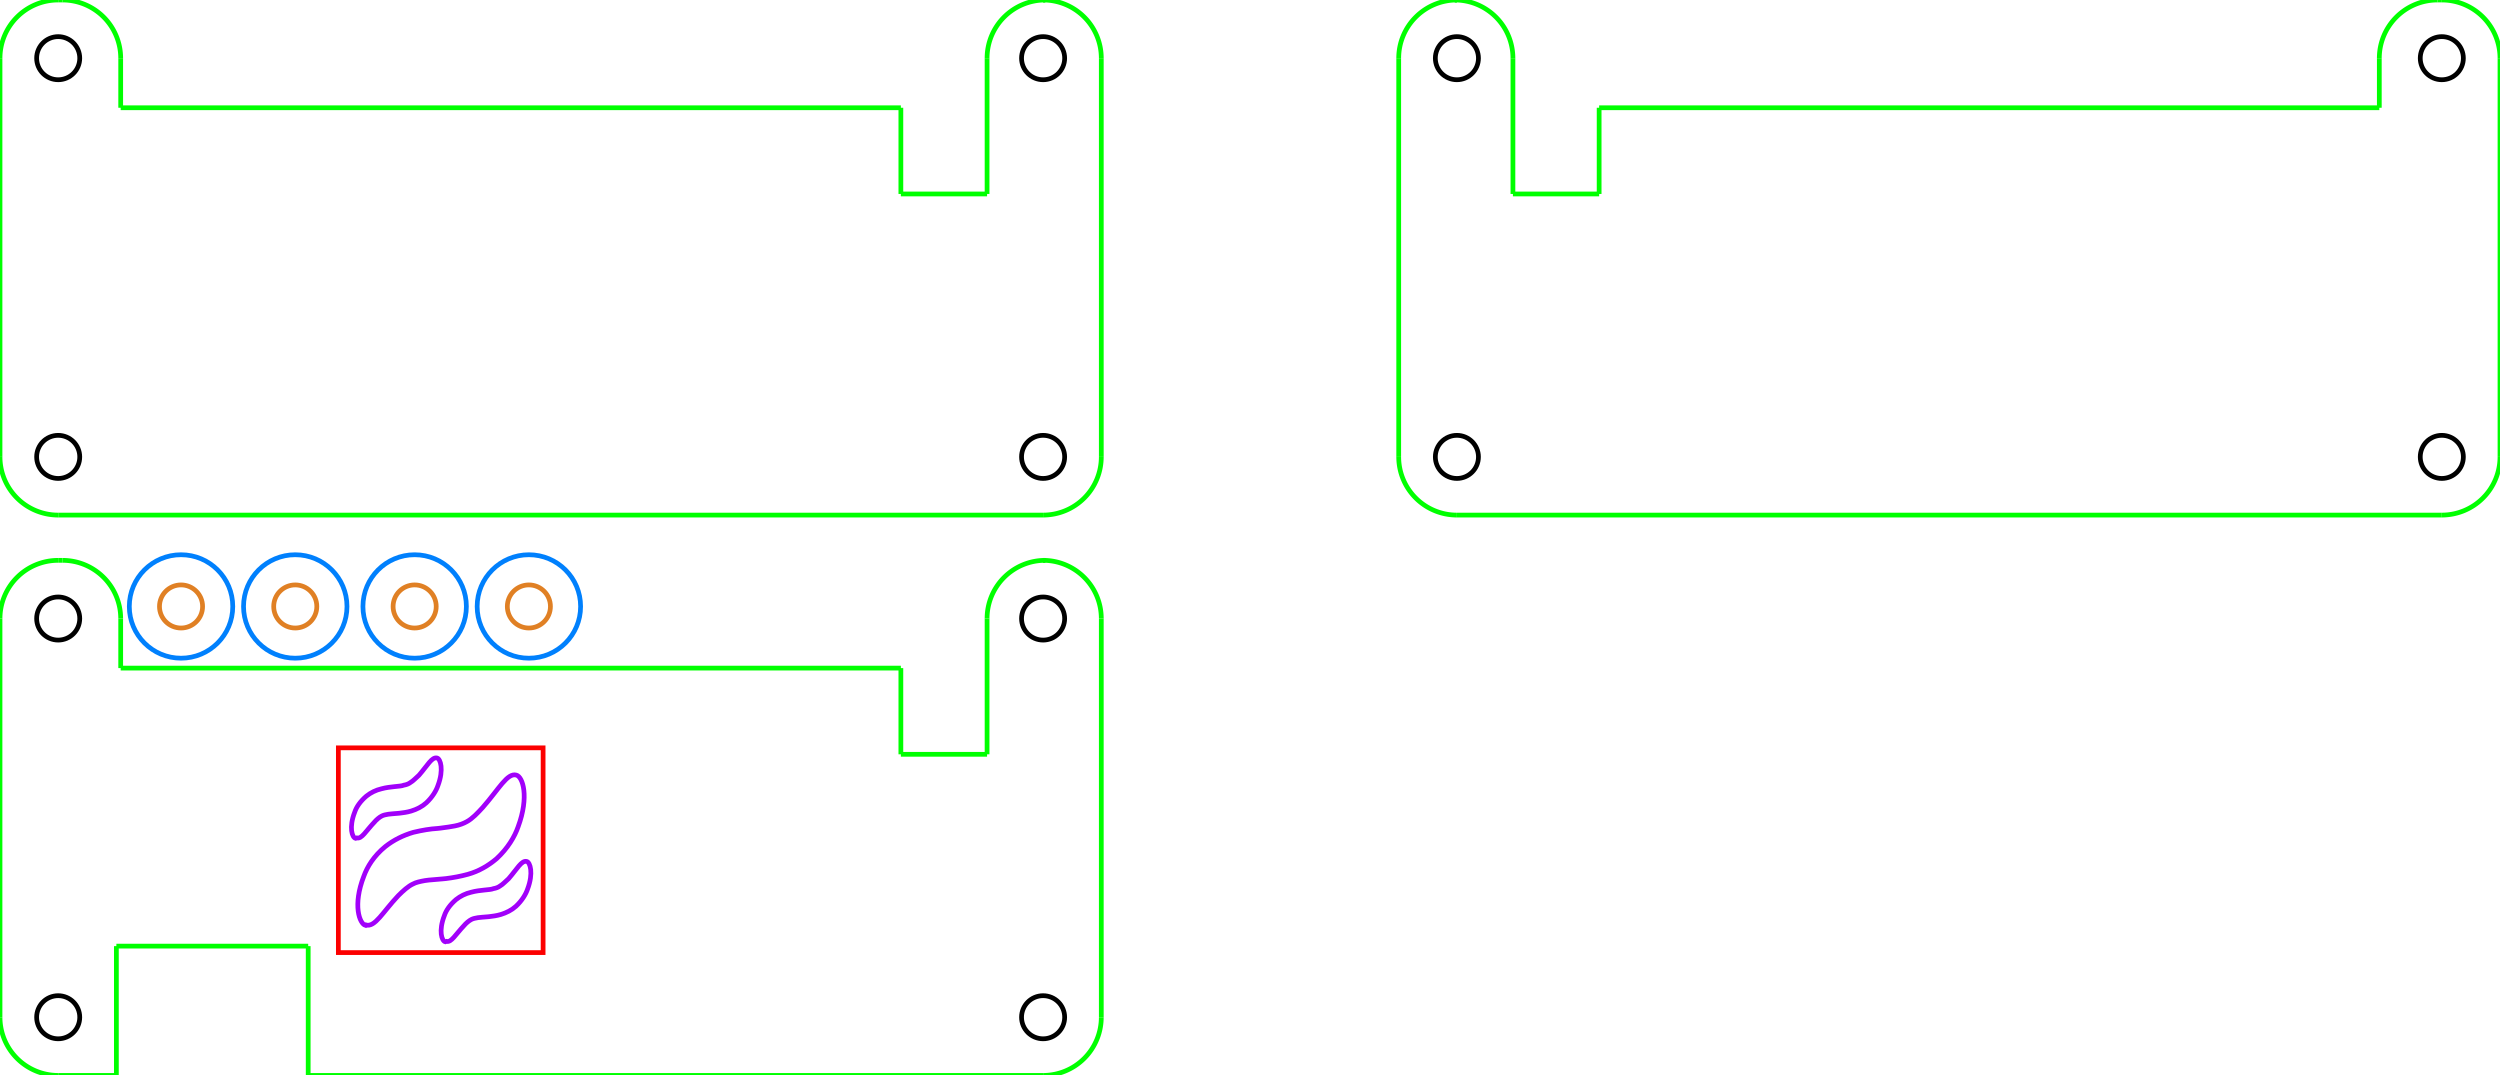 <?xml version="1.0" encoding="UTF-8" standalone="no"?>
<svg
   xmlns:dc="http://purl.org/dc/elements/1.1/"
   xmlns:cc="http://creativecommons.org/ns#"
   xmlns:rdf="http://www.w3.org/1999/02/22-rdf-syntax-ns#"
   xmlns:svg="http://www.w3.org/2000/svg"
   xmlns="http://www.w3.org/2000/svg"
   xmlns:sodipodi="http://sodipodi.sourceforge.net/DTD/sodipodi-0.dtd"
   xmlns:inkscape="http://www.inkscape.org/namespaces/inkscape"
   width="5.8in"
   height="2.495in"
   viewBox="0 0 5.8 2.495"
   id="svg2"
   version="1.1"
   inkscape:version="0.91 r13725"
   sodipodi:docname="PiZeroCase.svg">
  <defs
     id="defs160">
    <inkscape:path-effect
       effect="skeletal"
       id="path-effect4405"
       is_visible="true"
       pattern="M 0,0 1,0"
       copytype="single_stretched"
       prop_scale="1"
       scale_y_rel="false"
       spacing="0"
       normal_offset="0"
       tang_offset="0"
       prop_units="false"
       vertical_pattern="false"
       fuse_tolerance="0" />
    <inkscape:path-effect
       effect="skeletal"
       id="path-effect4372"
       is_visible="true"
       pattern="M 0,5 C 0,2.24 2.24,0 5,0 7.76,0 10,2.24 10,5 10,7.76 7.76,10 5,10 2.24,10 0,7.76 0,5 Z"
       copytype="single_stretched"
       prop_scale="1"
       scale_y_rel="false"
       spacing="0"
       normal_offset="0"
       tang_offset="0"
       prop_units="false"
       vertical_pattern="false"
       fuse_tolerance="0" />
    <inkscape:path-effect
       effect="powerstroke"
       id="path-effect4368"
       is_visible="true"
       offset_points="0,0.006"
       sort_points="true"
       interpolator_type="CubicBezierJohan"
       interpolator_beta="0.2"
       start_linecap_type="zerowidth"
       linejoin_type="round"
       miter_limit="4"
       end_linecap_type="zerowidth"
       cusp_linecap_type="round" />
    <inkscape:path-effect
       fuse_tolerance="0"
       vertical_pattern="false"
       prop_units="false"
       tang_offset="0"
       normal_offset="0"
       spacing="0"
       scale_y_rel="false"
       prop_scale="1"
       copytype="single_stretched"
       pattern="m 0.733,4.97 c 0,-2.76 2.24,-5 5,-5 2.76,0 5,2.24 5,5 0,2.76 -2.24,5 -5,5 -2.76,0 -5,-2.24 -5,-5 z"
       is_visible="true"
       id="path-effect4144"
       effect="skeletal" />
    <inkscape:path-effect
       fuse_tolerance="0"
       vertical_pattern="false"
       prop_units="false"
       tang_offset="0"
       normal_offset="0"
       spacing="0"
       scale_y_rel="false"
       prop_scale="1"
       copytype="single_stretched"
       pattern="M 0,5 C 0,2.24 2.24,0 5,0 7.76,0 10,2.24 10,5 10,7.76 7.76,10 5,10 2.24,10 0,7.76 0,5 Z"
       is_visible="true"
       id="path-effect4140"
       effect="skeletal" />
    <inkscape:path-effect
       fuse_tolerance="0"
       vertical_pattern="false"
       prop_units="false"
       tang_offset="0"
       normal_offset="0"
       spacing="0"
       scale_y_rel="false"
       prop_scale="1"
       copytype="single_stretched"
       pattern="m -18.374,-28.78 c 0,-2.76 2.24,-5 5,-5 2.76,0 5,2.24 5,5 0,2.76 -2.24,5 -5,5 -2.76,0 -5,-2.24 -5,-5 z"
       is_visible="true"
       id="path-effect4144-9"
       effect="skeletal" />
  </defs>
  <sodipodi:namedview
     pagecolor="#ffffff"
     bordercolor="#666666"
     borderopacity="1"
     objecttolerance="10"
     gridtolerance="10"
     guidetolerance="10"
     inkscape:pageopacity="0"
     inkscape:pageshadow="2"
     inkscape:window-width="1280"
     inkscape:window-height="657"
     id="namedview158"
     showgrid="false"
     showborder="false"
     inkscape:object-paths="false"
     inkscape:object-nodes="true"
     inkscape:zoom="3.1535336"
     inkscape:cx="30.087237"
     inkscape:cy="75.775151"
     inkscape:window-x="-8"
     inkscape:window-y="-8"
     inkscape:window-maximized="1"
     inkscape:current-layer="svg2"
     inkscape:snap-nodes="false"
     inkscape:snap-global="false"
     inkscape:snap-bbox="false"
     inkscape:bbox-paths="true"
     inkscape:bbox-nodes="true" />
  <path
     inkscape:connector-curvature="0"
     style="fill:none;stroke:#fc0000;stroke-width:0.011;stroke-miterlimit:4;stroke-dasharray:none;stroke-opacity:1;opacity:1"
     id="path28"
     d="m 0.785,2.21 0.475,0 0,-0.475 -0.475,0 0,0.475 z" />
  <circle
     style="fill:none;stroke:#000000;stroke-width:0.011;stroke-miterlimit:4;stroke-dasharray:none"
     id="circle6"
     r="0.05"
     cy="1.435"
     cx="2.42" />
  <circle
     style="fill:none;stroke:#000000;stroke-width:0.011;stroke-miterlimit:4;stroke-dasharray:none"
     id="circle8"
     r="0.05"
     cy="2.36"
     cx="2.42" />
  <circle
     style="fill:none;stroke:#000000;stroke-width:0.011;stroke-miterlimit:4;stroke-dasharray:none"
     id="circle10"
     r="0.05"
     cy="1.435"
     cx="0.135" />
  <circle
     style="fill:none;stroke:#000000;stroke-width:0.011;stroke-miterlimit:4;stroke-dasharray:none"
     id="circle12"
     r="0.05"
     cy="2.36"
     cx="0.135" />
  <path
     inkscape:connector-curvature="0"
     style="fill:none;stroke:#00ff00;stroke-width:0.011;stroke-miterlimit:4;stroke-dasharray:none;stroke-opacity:1"
     id="path14"
     d="M 2.42,2.495 A 0.135,0.135 0 0 0 2.555,2.36" />
  <path
     inkscape:connector-curvature="0"
     style="fill:none;stroke:#00ff00;stroke-width:0.011;stroke-miterlimit:4;stroke-dasharray:none;stroke-opacity:1"
     id="path16"
     d="M 2.555,1.435 A 0.135,0.135 0 0 0 2.42,1.3" />
  <path
     inkscape:connector-curvature="0"
     style="fill:none;stroke:#00ff00;stroke-width:0.011;stroke-miterlimit:4;stroke-dasharray:none;stroke-opacity:1"
     id="path18"
     d="M 0.135,1.3 A 0.135,0.135 0 0 0 0,1.435" />
  <path
     inkscape:connector-curvature="0"
     style="fill:none;stroke:#00ff00;stroke-width:0.011;stroke-miterlimit:4;stroke-dasharray:none;stroke-opacity:1"
     id="path20"
     d="M 0,2.36 A 0.135,0.135 0 0 0 0.135,2.495" />
  <line
     style="fill:none;stroke:#00ff00;stroke-width:0.011;stroke-miterlimit:4;stroke-dasharray:none;stroke-opacity:1"
     id="line22"
     y2="1.435"
     x2="2.555"
     y1="2.36"
     x1="2.555" />
  <line
     style="fill:none;stroke:#00ff00;stroke-width:0.011;stroke-miterlimit:4;stroke-dasharray:none;stroke-opacity:1"
     id="line24"
     y2="2.495"
     x2="0.135"
     y1="2.495"
     x1="0.135" />
  <line
     style="fill:none;stroke:#00ff00;stroke-width:0.011;stroke-miterlimit:4;stroke-dasharray:none;stroke-opacity:1"
     id="line26"
     y2="2.36"
     x2="0"
     y1="1.435"
     x1="0" />
  <line
     style="fill:none;stroke:#00ff00;stroke-width:0.011;stroke-miterlimit:4;stroke-dasharray:none;stroke-opacity:1"
     id="line30"
     y2="1.55"
     x2="2.09"
     y1="1.55"
     x1="0.28" />
  <line
     style="fill:none;stroke:#00ff00;stroke-width:0.011;stroke-miterlimit:4;stroke-dasharray:none;stroke-opacity:1"
     id="line32"
     y2="1.75"
     x2="2.09"
     y1="1.55"
     x1="2.09" />
  <line
     style="fill:none;stroke:#00ff00;stroke-width:0.011;stroke-miterlimit:4;stroke-dasharray:none;stroke-opacity:1"
     id="line34"
     y2="1.75"
     x2="2.29"
     y1="1.75"
     x1="2.09" />
  <line
     style="fill:none;stroke:#00ff00;stroke-width:0.011;stroke-miterlimit:4;stroke-dasharray:none;stroke-opacity:1"
     id="line36"
     y2="2.195"
     x2="0.715"
     y1="2.495"
     x1="0.715" />
  <line
     style="fill:none;stroke:#00ff00;stroke-width:0.011;stroke-miterlimit:4;stroke-dasharray:none;stroke-opacity:1"
     id="line38"
     y2="2.195"
     x2="0.27"
     y1="2.195"
     x1="0.715" />
  <line
     style="fill:none;stroke:#00ff00;stroke-width:0.011;stroke-miterlimit:4;stroke-dasharray:none;stroke-opacity:1"
     id="line40"
     y2="2.495"
     x2="0.27"
     y1="2.195"
     x1="0.27" />
  <line
     style="fill:none;stroke:#00ff00;stroke-width:0.011;stroke-miterlimit:4;stroke-dasharray:none;stroke-opacity:1"
     id="line42"
     y2="2.495"
     x2="0.27"
     y1="2.495"
     x1="0.135" />
  <line
     style="fill:none;stroke:#00ff00;stroke-width:0.011;stroke-miterlimit:4;stroke-dasharray:none;stroke-opacity:1"
     id="line44"
     y2="2.495"
     x2="2.42"
     y1="2.495"
     x1="0.715" />
  <line
     style="fill:none;stroke:#00ff00;stroke-width:0.011;stroke-miterlimit:4;stroke-dasharray:none;stroke-opacity:1"
     id="line46"
     y2="1.55"
     x2="0.28"
     y1="1.435"
     x1="0.28" />
  <line
     style="fill:none;stroke:#00ff00;stroke-width:0.011;stroke-miterlimit:4;stroke-dasharray:none;stroke-opacity:1"
     id="line48"
     y2="1.3"
     x2="0.145"
     y1="1.3"
     x1="0.135" />
  <path
     inkscape:connector-curvature="0"
     style="fill:none;stroke:#00ff00;stroke-width:0.011;stroke-miterlimit:4;stroke-dasharray:none;stroke-opacity:1"
     id="path50"
     d="M 0.28,1.435 A 0.135,0.135 0 0 0 0.145,1.3" />
  <line
     style="fill:none;stroke:#00ff00;stroke-width:0.011;stroke-miterlimit:4;stroke-dasharray:none;stroke-opacity:1"
     id="line52"
     y2="1.75"
     x2="2.29"
     y1="1.435"
     x1="2.29" />
  <line
     style="fill:none;stroke:#00ff00;stroke-width:0.011;stroke-miterlimit:4;stroke-dasharray:none;stroke-opacity:1"
     id="line54"
     y2="1.3"
     x2="2.42"
     y1="1.3"
     x1="2.425" />
  <path
     inkscape:connector-curvature="0"
     style="fill:none;stroke:#00ff00;stroke-width:0.011;stroke-miterlimit:4;stroke-dasharray:none;stroke-opacity:1"
     id="path56"
     d="M 2.29,1.435 A 0.135,0.135 0 0 1 2.425,1.3" />
  <circle
     style="fill:none;stroke:#0080fd;stroke-width:0.011;stroke-miterlimit:4;stroke-dasharray:none;stroke-opacity:1"
     id="circle58"
     r="0.12"
     cy="1.407"
     cx="0.42" />
  <circle
     style="fill:none;stroke:#0080fd;stroke-width:0.011;stroke-miterlimit:4;stroke-dasharray:none;stroke-opacity:1"
     id="circle60"
     r="0.12"
     cy="1.407"
     cx="0.685" />
  <circle
     style="fill:none;stroke:#0080fd;stroke-width:0.011;stroke-miterlimit:4;stroke-dasharray:none;stroke-opacity:1"
     id="circle62"
     r="0.12"
     cy="1.407"
     cx="0.962" />
  <circle
     style="fill:none;stroke:#0080fd;stroke-width:0.011;stroke-miterlimit:4;stroke-dasharray:none;stroke-opacity:1"
     id="circle64"
     r="0.12"
     cy="1.407"
     cx="1.227" />
  <circle
     style="fill:none;stroke:#e08024;stroke-width:0.011;stroke-miterlimit:4;stroke-dasharray:none;stroke-opacity:1"
     id="circle66"
     r="0.05"
     cy="1.407"
     cx="0.42" />
  <circle
     style="fill:none;stroke:#e08024;stroke-width:0.011;stroke-miterlimit:4;stroke-dasharray:none;stroke-opacity:1"
     id="circle68"
     r="0.05"
     cy="1.407"
     cx="0.685" />
  <circle
     style="fill:none;stroke:#e08024;stroke-width:0.011;stroke-miterlimit:4;stroke-dasharray:none;stroke-opacity:1"
     id="circle70"
     r="0.05"
     cy="1.407"
     cx="0.962" />
  <circle
     style="fill:none;stroke:#e08024;stroke-width:0.011;stroke-miterlimit:4;stroke-dasharray:none;stroke-opacity:1"
     id="circle72"
     r="0.05"
     cy="1.407"
     cx="1.227" />
  <circle
     style="fill:none;stroke:#000000;stroke-width:0.011;stroke-miterlimit:4;stroke-dasharray:none"
     id="circle74"
     r="0.05"
     cy="0.135"
     cx="2.42" />
  <circle
     style="fill:none;stroke:#000000;stroke-width:0.011;stroke-miterlimit:4;stroke-dasharray:none"
     id="circle76"
     r="0.05"
     cy="1.06"
     cx="2.42" />
  <circle
     style="fill:none;stroke:#000000;stroke-width:0.011;stroke-miterlimit:4;stroke-dasharray:none"
     id="circle78"
     r="0.05"
     cy="0.135"
     cx="0.135" />
  <circle
     style="fill:none;stroke:#000000;stroke-width:0.011;stroke-miterlimit:4;stroke-dasharray:none"
     id="circle80"
     r="0.05"
     cy="1.06"
     cx="0.135" />
  <path
     inkscape:connector-curvature="0"
     style="fill:none;stroke:#00ff00;stroke-width:0.011;stroke-miterlimit:4;stroke-dasharray:none;stroke-opacity:1"
     id="path82"
     d="M 2.42,1.195 A 0.135,0.135 0 0 0 2.555,1.06" />
  <path
     inkscape:connector-curvature="0"
     style="fill:none;stroke:#00ff00;stroke-width:0.011;stroke-miterlimit:4;stroke-dasharray:none;stroke-opacity:1"
     id="path84"
     d="M 2.555,0.135 A 0.135,0.135 0 0 0 2.42,0" />
  <path
     inkscape:connector-curvature="0"
     style="fill:none;stroke:#00ff00;stroke-width:0.011;stroke-miterlimit:4;stroke-dasharray:none;stroke-opacity:1"
     id="path86"
     d="M 0.135,0 A 0.135,0.135 0 0 0 0,0.135" />
  <path
     inkscape:connector-curvature="0"
     style="fill:none;stroke:#00ff00;stroke-width:0.011;stroke-miterlimit:4;stroke-dasharray:none;stroke-opacity:1"
     id="path88"
     d="M 0,1.06 A 0.135,0.135 0 0 0 0.135,1.195" />
  <line
     style="fill:none;stroke:#00ff00;stroke-width:0.011;stroke-miterlimit:4;stroke-dasharray:none;stroke-opacity:1"
     id="line90"
     y2="0.135"
     x2="2.555"
     y1="1.06"
     x1="2.555" />
  <line
     style="fill:none;stroke:#00ff00;stroke-width:0.011;stroke-miterlimit:4;stroke-dasharray:none;stroke-opacity:1"
     id="line92"
     y2="1.195"
     x2="0.135"
     y1="1.195"
     x1="0.135" />
  <line
     style="fill:none;stroke:#00ff00;stroke-width:0.011;stroke-miterlimit:4;stroke-dasharray:none;stroke-opacity:1"
     id="line94"
     y2="1.06"
     x2="0"
     y1="0.135"
     x1="0" />
  <line
     style="fill:none;stroke:#00ff00;stroke-width:0.011;stroke-miterlimit:4;stroke-dasharray:none;stroke-opacity:1"
     id="line96"
     y2="0.25"
     x2="2.09"
     y1="0.25"
     x1="0.28" />
  <line
     style="fill:none;stroke:#00ff00;stroke-width:0.011;stroke-miterlimit:4;stroke-dasharray:none;stroke-opacity:1"
     id="line98"
     y2="0.45"
     x2="2.09"
     y1="0.25"
     x1="2.09" />
  <line
     style="fill:none;stroke:#00ff00;stroke-width:0.011;stroke-miterlimit:4;stroke-dasharray:none;stroke-opacity:1"
     id="line100"
     y2="0.45"
     x2="2.29"
     y1="0.45"
     x1="2.09" />
  <line
     style="fill:none;stroke:#00ff00;stroke-width:0.011;stroke-miterlimit:4;stroke-dasharray:none;stroke-opacity:1"
     id="line102"
     y2="0.25"
     x2="0.28"
     y1="0.135"
     x1="0.28" />
  <line
     style="fill:none;stroke:#00ff00;stroke-width:0.011;stroke-miterlimit:4;stroke-dasharray:none;stroke-opacity:1"
     id="line104"
     y2="0"
     x2="0.145"
     y1="0"
     x1="0.135" />
  <path
     inkscape:connector-curvature="0"
     style="fill:none;stroke:#00ff00;stroke-width:0.011;stroke-miterlimit:4;stroke-dasharray:none;stroke-opacity:1"
     id="path106"
     d="M 0.28,0.135 A 0.135,0.135 0 0 0 0.145,0" />
  <line
     style="fill:none;stroke:#00ff00;stroke-width:0.011;stroke-miterlimit:4;stroke-dasharray:none;stroke-opacity:1"
     id="line108"
     y2="0.45"
     x2="2.29"
     y1="0.135"
     x1="2.29" />
  <line
     style="fill:none;stroke:#00ff00;stroke-width:0.011;stroke-miterlimit:4;stroke-dasharray:none;stroke-opacity:1"
     id="line110"
     y2="0"
     x2="2.42"
     y1="0"
     x1="2.425" />
  <path
     inkscape:connector-curvature="0"
     style="fill:none;stroke:#00ff00;stroke-width:0.011;stroke-miterlimit:4;stroke-dasharray:none;stroke-opacity:1"
     id="path112"
     d="M 2.29,0.135 A 0.135,0.135 0 0 1 2.425,0" />
  <line
     style="fill:none;stroke:#00ff00;stroke-width:0.011;stroke-miterlimit:4;stroke-dasharray:none;stroke-opacity:1"
     id="line114"
     y2="1.195"
     x2="2.42"
     y1="1.195"
     x1="0.135" />
  <circle
     style="fill:none;stroke:#000000;stroke-width:0.011;stroke-miterlimit:4;stroke-dasharray:none"
     id="circle116"
     r="0.05"
     cy="0.135"
     cx="3.38" />
  <circle
     style="fill:none;stroke:#000000;stroke-width:0.011;stroke-miterlimit:4;stroke-dasharray:none"
     id="circle118"
     r="0.05"
     cy="1.06"
     cx="3.38" />
  <circle
     style="fill:none;stroke:#000000;stroke-width:0.011;stroke-miterlimit:4;stroke-dasharray:none"
     id="circle120"
     r="0.05"
     cy="0.135"
     cx="5.665" />
  <circle
     style="fill:none;stroke:#000000;stroke-width:0.011;stroke-miterlimit:4;stroke-dasharray:none"
     id="circle122"
     r="0.05"
     cy="1.06"
     cx="5.665" />
  <path
     inkscape:connector-curvature="0"
     style="fill:none;stroke:#00ff00;stroke-width:0.011;stroke-miterlimit:4;stroke-dasharray:none;stroke-opacity:1"
     id="path124"
     d="M 3.38,1.195 A 0.135,0.135 0 0 1 3.245,1.06" />
  <path
     inkscape:connector-curvature="0"
     style="fill:none;stroke:#00ff00;stroke-width:0.011;stroke-miterlimit:4;stroke-dasharray:none;stroke-opacity:1"
     id="path126"
     d="M 3.245,0.135 A 0.135,0.135 0 0 1 3.38,0" />
  <path
     inkscape:connector-curvature="0"
     style="fill:none;stroke:#00ff00;stroke-width:0.011;stroke-miterlimit:4;stroke-dasharray:none;stroke-opacity:1"
     id="path128"
     d="M 5.665,0 A 0.135,0.135 0 0 1 5.8,0.135" />
  <path
     inkscape:connector-curvature="0"
     style="fill:none;stroke:#00ff00;stroke-width:0.011;stroke-miterlimit:4;stroke-dasharray:none;stroke-opacity:1"
     id="path130"
     d="M 5.8,1.06 A 0.135,0.135 0 0 1 5.665,1.195" />
  <line
     style="fill:none;stroke:#00ff00;stroke-width:0.011;stroke-miterlimit:4;stroke-dasharray:none;stroke-opacity:1"
     id="line132"
     y2="0.135"
     x2="3.245"
     y1="1.06"
     x1="3.245" />
  <line
     style="fill:none;stroke:#00ff00;stroke-width:0.011;stroke-miterlimit:4;stroke-dasharray:none;stroke-opacity:1"
     id="line134"
     y2="1.195"
     x2="5.665"
     y1="1.195"
     x1="5.665" />
  <line
     style="fill:none;stroke:#00ff00;stroke-width:0.011;stroke-miterlimit:4;stroke-dasharray:none;stroke-opacity:1"
     id="line136"
     y2="1.06"
     x2="5.8"
     y1="0.135"
     x1="5.8" />
  <line
     style="fill:none;stroke:#00ff00;stroke-width:0.011;stroke-miterlimit:4;stroke-dasharray:none;stroke-opacity:1"
     id="line138"
     y2="0.25"
     x2="3.71"
     y1="0.25"
     x1="5.52" />
  <line
     style="fill:none;stroke:#00ff00;stroke-width:0.011;stroke-miterlimit:4;stroke-dasharray:none;stroke-opacity:1"
     id="line140"
     y2="0.45"
     x2="3.71"
     y1="0.25"
     x1="3.71" />
  <line
     style="fill:none;stroke:#00ff00;stroke-width:0.011;stroke-miterlimit:4;stroke-dasharray:none;stroke-opacity:1"
     id="line142"
     y2="0.45"
     x2="3.51"
     y1="0.45"
     x1="3.71" />
  <line
     style="fill:none;stroke:#00ff00;stroke-width:0.011;stroke-miterlimit:4;stroke-dasharray:none;stroke-opacity:1"
     id="line144"
     y2="0.25"
     x2="5.52"
     y1="0.135"
     x1="5.52" />
  <line
     style="fill:none;stroke:#00ff00;stroke-width:0.011;stroke-miterlimit:4;stroke-dasharray:none;stroke-opacity:1"
     id="line146"
     y2="0"
     x2="5.655"
     y1="0"
     x1="5.665" />
  <path
     inkscape:connector-curvature="0"
     style="fill:none;stroke:#00ff00;stroke-width:0.011;stroke-miterlimit:4;stroke-dasharray:none;stroke-opacity:1"
     id="path148"
     d="M 5.52,0.135 A 0.135,0.135 0 0 1 5.655,0" />
  <line
     style="fill:none;stroke:#00ff00;stroke-width:0.011;stroke-miterlimit:4;stroke-dasharray:none;stroke-opacity:1"
     id="line150"
     y2="0.45"
     x2="3.51"
     y1="0.135"
     x1="3.51" />
  <line
     style="fill:none;stroke:#00ff00;stroke-width:0.011;stroke-miterlimit:4;stroke-dasharray:none;stroke-opacity:1"
     id="line152"
     y2="0"
     x2="3.38"
     y1="0"
     x1="3.375" />
  <path
     inkscape:connector-curvature="0"
     style="fill:none;stroke:#00ff00;stroke-width:0.011;stroke-miterlimit:4;stroke-dasharray:none;stroke-opacity:1"
     id="path154"
     d="M 3.51,0.135 A 0.135,0.135 0 0 0 3.375,0" />
  <line
     style="fill:none;stroke:#00ff00;stroke-width:0.011;stroke-miterlimit:4;stroke-dasharray:none;stroke-opacity:1"
     id="line156"
     y2="1.195"
     x2="3.38"
     y1="1.195"
     x1="5.665" />
  <path
     style="fill:none;fill-rule:evenodd;stroke:#a100fa;stroke-width:0.011;stroke-linecap:butt;stroke-linejoin:miter;stroke-miterlimit:4;stroke-dasharray:none;stroke-opacity:1"
     d="m 0.848,2.147 c -0.014,-0.004 -0.03,-0.047 -0.004,-0.114 0,3e-7 0,0 0,0 0.008,-0.022 0.023,-0.047 0.05,-0.069 0.019,-0.015 0.041,-0.026 0.065,-0.033 0.021,-0.005 0.039,-0.008 0.056,-0.009 0.002,-2.684e-4 0.004,-5.213e-4 0.007,-7.623e-4 0.014,-0.002 0.024,-0.003 0.033,-0.005 0.011,-0.002 0.021,-0.006 0.028,-0.01 0.013,-0.007 0.025,-0.02 0.037,-0.033 0.037,-0.042 0.057,-0.081 0.078,-0.075 0.015,0.004 0.03,0.05 0.004,0.12 -0.008,0.023 -0.024,0.05 -0.05,0.074 -0.019,0.016 -0.041,0.029 -0.066,0.036 -0.018,0.005 -0.035,0.008 -0.051,0.01 -0.002,2.598e-4 -0.005,4.887e-4 -0.007,6.904e-4 -0.018,0.002 -0.03,0.002 -0.042,0.004 -0.011,0.002 -0.021,0.004 -0.028,0.008 -0.011,0.005 -0.023,0.016 -0.034,0.027 0,0 0,0 0,0 -0.036,0.038 -0.054,0.074 -0.075,0.068 z"
     id="path4142-5"
     inkscape:connector-curvature="0" />
  <path
     style="fill:none;fill-rule:evenodd;stroke:#a100fa;stroke-width:0.011;stroke-linecap:butt;stroke-linejoin:miter;stroke-miterlimit:4;stroke-dasharray:none;stroke-opacity:1"
     d="m 0.825,1.945 c -0.008,-0.002 -0.016,-0.025 -0.002,-0.061 0,2e-7 0,0 0,0 0.004,-0.012 0.013,-0.025 0.027,-0.037 0.01,-0.008 0.022,-0.014 0.035,-0.017 0.011,-0.003 0.021,-0.004 0.03,-0.005 0.001,-1.434e-4 0.002,-2.789e-4 0.004,-4.08e-4 0.007,-8.186e-4 0.013,-0.001 0.018,-0.003 0.006,-0.001 0.011,-0.003 0.015,-0.006 0.007,-0.004 0.013,-0.011 0.02,-0.017 0.02,-0.023 0.03,-0.043 0.042,-0.04 0.008,0.002 0.016,0.027 0.002,0.064 -0.004,0.012 -0.013,0.027 -0.027,0.04 -0.01,0.009 -0.022,0.015 -0.035,0.019 -0.01,0.003 -0.019,0.004 -0.027,0.005 -0.001,1.389e-4 -0.003,2.615e-4 -0.004,3.696e-4 -0.009,9.962e-4 -0.016,0.001 -0.022,0.002 -0.006,0.001 -0.011,0.002 -0.015,0.004 -0.006,0.003 -0.013,0.009 -0.018,0.015 0,0 0,0 0,0 -0.019,0.02 -0.029,0.039 -0.04,0.036 z"
     id="path4142-5-1"
     inkscape:connector-curvature="0" />
  <path
     style="fill:none;fill-rule:evenodd;stroke:#a100fa;stroke-width:0.011;stroke-linecap:butt;stroke-linejoin:miter;stroke-miterlimit:4;stroke-dasharray:none;stroke-opacity:1"
     d="m 1.033,2.185 c -0.008,-0.002 -0.016,-0.025 -0.002,-0.061 0,2e-7 0,0 0,0 0.004,-0.012 0.013,-0.025 0.027,-0.037 0.01,-0.008 0.022,-0.014 0.035,-0.017 0.011,-0.003 0.021,-0.004 0.03,-0.005 0.001,-1.434e-4 0.002,-2.789e-4 0.004,-4.08e-4 0.007,-8.186e-4 0.013,-0.001 0.018,-0.003 0.006,-0.001 0.011,-0.003 0.015,-0.006 0.007,-0.004 0.013,-0.011 0.02,-0.017 0.02,-0.023 0.03,-0.043 0.042,-0.04 0.008,0.002 0.016,0.027 0.002,0.064 -0.004,0.012 -0.013,0.027 -0.027,0.04 -0.01,0.009 -0.022,0.015 -0.035,0.019 -0.01,0.003 -0.019,0.004 -0.027,0.005 -0.001,1.389e-4 -0.003,2.614e-4 -0.004,3.696e-4 -0.009,9.962e-4 -0.016,0.001 -0.022,0.002 -0.006,0.001 -0.011,0.002 -0.015,0.004 -0.006,0.003 -0.013,0.009 -0.018,0.015 0,0 0,0 0,0 -0.019,0.02 -0.029,0.039 -0.04,0.036 z"
     id="path4142-5-1-8"
     inkscape:connector-curvature="0" />
</svg>

